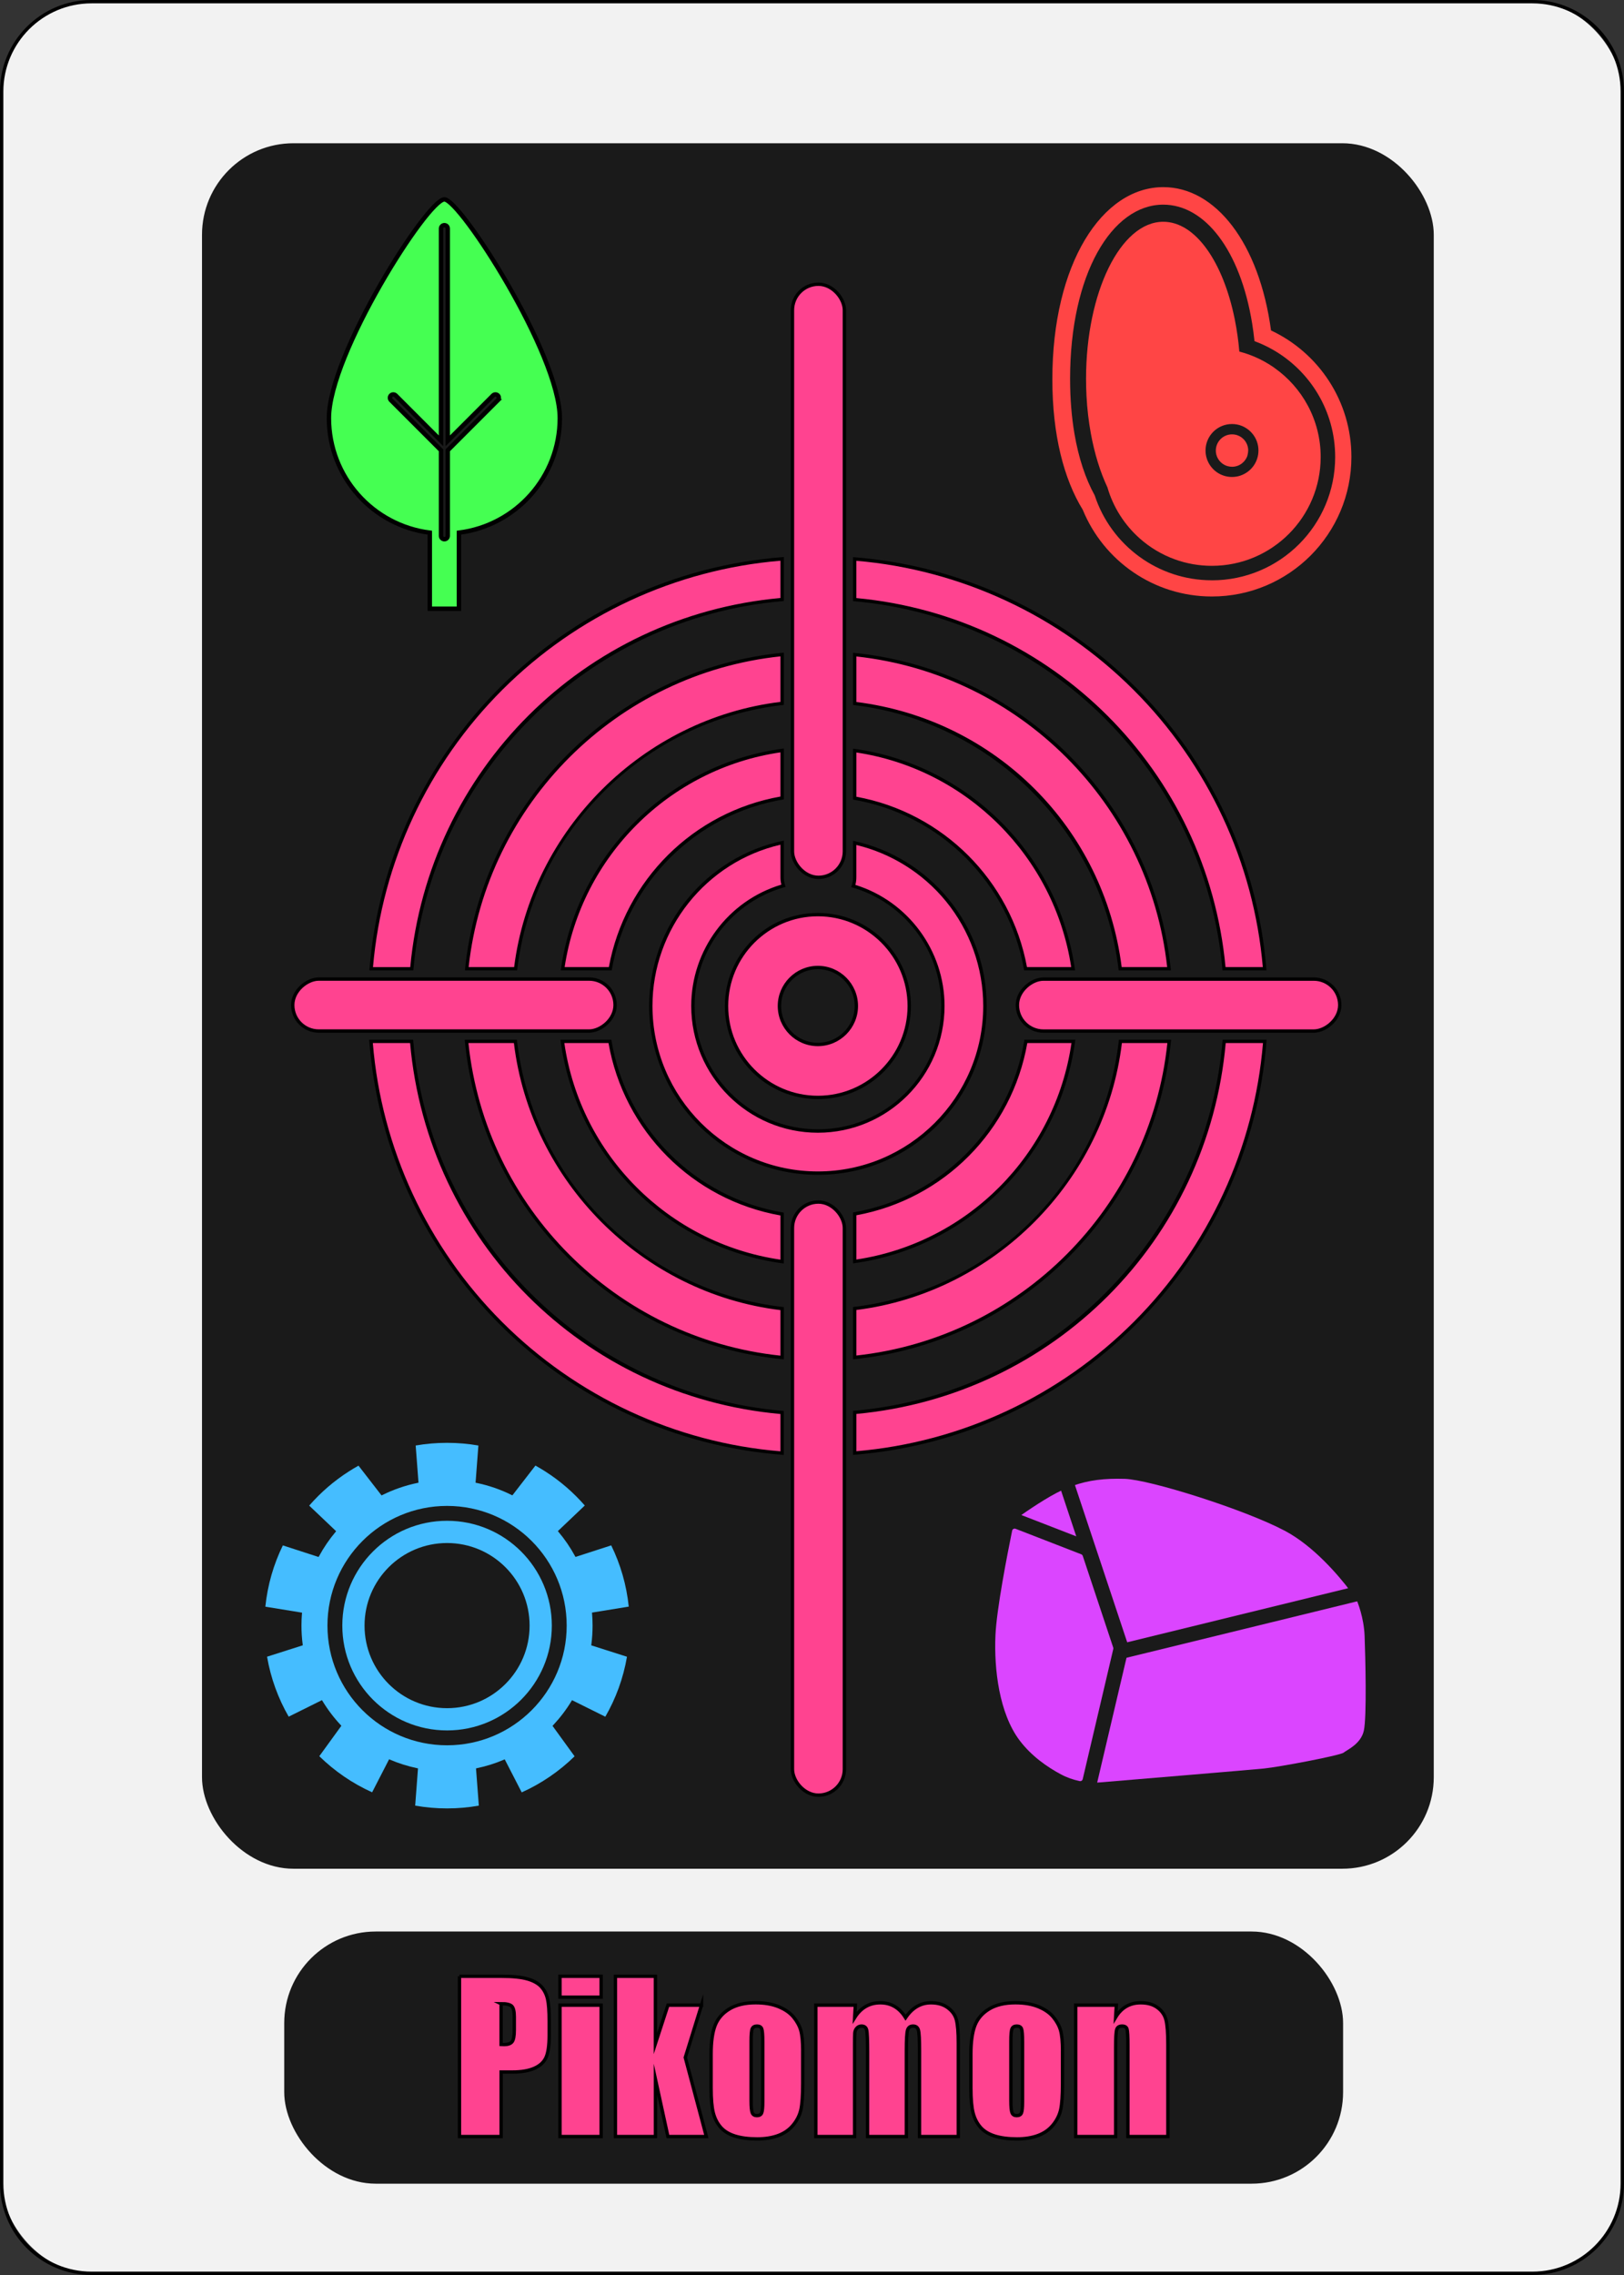 <?xml version="1.0" encoding="UTF-8"?><svg id="Layer_2" xmlns="http://www.w3.org/2000/svg" viewBox="0 0 484.29 678"><rect x="0" y="0" width="484.29" height="678" fill="#333333" stroke="none"/><defs><style>.cls-1{fill:#ff4545;}.cls-2{fill:#45bdff;}.cls-3{fill:#db45ff;stroke:#1a1a1a;stroke-width:1.37px;}.cls-3,.cls-4,.cls-5{stroke-miterlimit:10;}.cls-6{fill:#f2f2f2;}.cls-7,.cls-5{fill:#ff4390;}.cls-4{fill:#45ff52;stroke-width:1.32px;}.cls-4,.cls-5{stroke:#000;}.cls-8{fill:#1a1a1a;}</style></defs><g id="Misc"><rect class="cls-6" x=".5" y=".5" width="483.29" height="677" rx="26.78" ry="26.78"/><path d="M457,1c14.49,0,26.28,11.79,26.28,26.28v623.44c0,14.49-11.79,26.28-26.28,26.28H27.28c-14.49,0-26.28-11.79-26.28-26.28V27.28C1,12.79,12.79,1,27.28,1h429.72M457,0H27.28C12.21,0,0,12.21,0,27.28v623.44c0,15.07,12.21,27.28,27.28,27.28h429.72c15.07,0,27.28-12.21,27.28-27.28V27.28c0-15.07-12.21-27.28-27.28-27.28h0Z"/><rect class="cls-8" x="60.24" y="42.69" width="367.32" height="514.24" rx="27.28" ry="27.28"/><path class="cls-7" d="M233.24,433.08c-31.62-2.5-61.4-16.26-83.9-38.78-22.5-22.52-36.23-52.32-38.7-83.95h12.11c5.06,59.08,51.42,105.49,110.49,110.61v12.12ZM254.88,420.94c58.9-5.27,105.13-51.67,110.18-110.59h12.11c-2.46,31.58-16.16,61.33-38.6,83.84-22.43,22.5-52.14,36.29-83.69,38.85v-12.11ZM365.01,288.71c-5.3-58.62-51.51-104.78-110.13-110.02v-12.11c31.46,2.56,61.1,16.27,83.51,38.66,22.41,22.39,36.15,52.01,38.74,83.47h-12.11ZM110.68,288.71c2.59-31.51,16.37-61.17,38.84-83.57,22.47-22.4,52.18-36.09,83.71-38.59v12.12c-58.79,5.1-105.13,51.27-110.44,110.04h-12.11Z"/><path d="M232.74,167.1v11.12c-58.66,5.31-104.88,51.36-110.4,110h-11.11c2.69-31.19,16.39-60.52,38.65-82.71,22.26-22.19,51.65-35.8,82.86-38.4M255.38,167.13c31.14,2.66,60.46,16.3,82.65,38.47,22.2,22.17,35.86,51.48,38.55,82.61h-11.12c-5.5-58.49-51.59-104.53-110.09-109.97v-11.11M376.63,310.85c-2.57,31.26-16.18,60.69-38.41,82.99-22.22,22.29-51.6,35.99-82.84,38.66v-11.11c58.77-5.47,104.88-51.75,110.14-110.54h11.11M122.29,310.85c5.27,58.95,51.51,105.24,110.45,110.56v11.12c-31.31-2.6-60.76-16.28-83.05-38.59-22.29-22.31-35.94-51.78-38.51-83.09h11.11M233.74,166.01c-65.86,4.93-118.45,57.39-123.59,123.19h13.11c5.08-58.58,51.85-105.21,110.49-110.08v-13.11h0ZM254.38,166.04v13.11c58.49,5.01,105.11,51.59,110.18,110.06h13.11c-5.14-65.7-57.58-118.1-123.29-123.17h0ZM377.71,309.85h-13.11c-4.82,58.74-51.54,105.6-110.22,110.63v13.11c65.9-5.09,118.45-57.78,123.33-123.74h0ZM123.2,309.85h-13.11c4.88,66.06,57.59,118.81,123.64,123.76v-13.11c-58.83-4.88-105.71-51.81-110.53-110.65h0Z"/><path class="cls-7" d="M233.24,404.58c-49.71-5-89.17-44.5-94.11-94.22h14.56c4.79,41.42,38.14,74.81,79.54,79.66v14.57ZM254.88,389.97c41.24-4.97,74.46-38.35,79.24-79.62h14.56c-4.93,49.57-44.25,89.06-93.8,94.19v-14.57ZM334.05,288.71c-5.08-41.63-37.54-74.04-79.17-79.05v-14.57c49.28,5.1,88.58,44.35,93.74,93.62h-14.57ZM139.19,288.71c5.17-49.42,44.6-88.68,94.05-93.66v14.57c-41.13,4.82-74.46,37.97-79.48,79.09h-14.57Z"/><path d="M232.74,195.61v13.57c-41.01,5.01-74.21,38.04-79.42,79.03h-13.57c5.36-48.74,44.22-87.44,92.99-92.6M255.38,195.64c48.61,5.29,87.33,43.97,92.68,92.57h-13.57c-5.26-41.5-37.61-73.8-79.11-79v-13.57M348.12,310.85c-5.12,48.9-43.88,87.81-92.74,93.13v-13.57c41.12-5.17,74.21-38.42,79.18-79.56h13.56M153.25,310.85c4.99,41.29,38.21,74.56,79.49,79.6v13.57c-49.04-5.19-87.92-44.12-93.05-93.17h13.56M233.74,194.5c-50.17,4.78-90.12,44.6-95.1,94.71h15.57c4.86-41.55,37.93-74.48,79.53-79.14v-15.57h0ZM254.38,194.53v15.57c41.46,4.79,74.37,37.66,79.22,79.11h15.57c-4.97-50-44.77-89.76-94.79-94.67h0ZM349.23,309.85h-15.56c-4.61,41.71-37.64,74.86-79.29,79.68v15.57c50.21-4.94,90.11-44.97,94.85-95.24h0ZM154.14,309.85h-15.56c4.74,50.38,44.8,90.48,95.16,95.27v-15.57c-41.8-4.68-74.97-37.89-79.6-79.71h0Z"/><path class="cls-7" d="M233.24,375.99c-34.04-4.72-60.87-31.59-65.53-65.64h14.17c4.44,26.37,25,46.97,51.36,51.47v14.17ZM254.88,361.77c26.19-4.61,46.63-25.19,51.05-51.41h14.17c-4.64,33.9-31.34,60.76-65.22,65.6v-14.18ZM305.83,288.71c-4.62-25.92-25.02-46.28-50.95-50.85v-14.18c33.61,4.8,60.27,31.43,65.14,65.03h-14.18ZM167.79,288.71c4.88-33.75,31.68-60.39,65.45-65.07v14.17c-26.1,4.46-46.62,24.84-51.26,50.9h-14.19Z"/><path d="M232.74,224.22v13.17c-25.97,4.61-46.39,24.88-51.17,50.82h-13.19c5.04-33.07,31.28-59.15,64.37-63.99M255.38,224.26c32.93,4.96,59.04,31.03,64.06,63.95h-13.19c-4.77-25.8-25.06-46.05-50.87-50.76v-13.19M319.52,310.85c-4.81,33.22-30.95,59.52-64.14,64.52v-13.19c26.06-4.76,46.4-25.24,50.97-51.33h13.17M181.46,310.85c4.6,26.24,25.06,46.74,51.28,51.39v13.17c-33.36-4.88-59.63-31.2-64.45-64.56h13.17M233.74,223.07c-34.48,4.52-61.81,31.73-66.52,66.14h15.19c4.46-26.11,25.16-46.69,51.34-50.98v-15.17h0ZM254.38,223.11v15.18c26.03,4.4,46.58,24.91,51.03,50.92h15.18c-4.7-34.31-31.89-61.46-66.21-66.1h0ZM320.67,309.85h-15.17c-4.24,26.28-24.91,47.06-51.12,51.49v15.18c34.52-4.67,61.81-32.09,66.29-66.67h0ZM182.3,309.85h-15.17c4.49,34.68,31.93,62.16,66.6,66.71v-15.17c-26.37-4.32-47.17-25.16-51.43-51.54h0Z"/><path class="cls-7" d="M243.9,349.63c-27.47,0-49.82-22.35-49.82-49.82,0-23.34,16.43-43.72,39.15-48.67v10.33c0,.86.13,1.7.39,2.51-15.92,4.55-26.99,19.21-26.99,35.83,0,20.55,16.72,37.27,37.27,37.27s37.27-16.72,37.27-37.27c0-16.48-10.96-31.1-26.71-35.75.27-.83.41-1.7.41-2.59v-10.26c22.54,5.08,38.84,25.42,38.84,48.61,0,27.47-22.35,49.82-49.82,49.82Z"/><path d="M232.74,251.76v9.71c0,.74.09,1.47.27,2.17-15.88,4.77-26.88,19.49-26.88,36.17,0,20.83,16.94,37.77,37.77,37.77s37.77-16.94,37.77-37.77c0-16.53-10.88-31.22-26.59-36.09.19-.73.29-1.49.29-2.26v-9.63c10.41,2.49,19.85,8.4,26.68,16.73,7.19,8.78,11.16,19.87,11.16,31.24,0,27.19-22.12,49.32-49.32,49.32s-49.32-22.12-49.32-49.32c0-22.9,15.97-42.91,38.15-48.05M233.74,250.52c-22.91,4.7-40.15,24.98-40.15,49.29,0,27.79,22.53,50.32,50.32,50.32s50.32-22.53,50.32-50.32c0-24.2-17.08-44.4-39.84-49.23v10.88c0,1.03-.2,2.02-.57,2.92,15.5,4.33,26.86,18.55,26.86,35.42,0,20.31-16.46,36.77-36.77,36.77s-36.77-16.46-36.77-36.77c0-16.98,11.51-31.27,27.15-35.49-.35-.88-.54-1.84-.54-2.85v-10.95h0Z"/><path class="cls-7" d="M243.9,327.05c-15.02,0-27.24-12.22-27.24-27.24s12.22-27.24,27.24-27.24,27.24,12.22,27.24,27.24-12.22,27.24-27.24,27.24ZM243.9,288.35c-6.32,0-11.47,5.14-11.47,11.47s5.14,11.47,11.47,11.47,11.47-5.14,11.47-11.47-5.14-11.47-11.47-11.47Z"/><path d="M243.9,273.08c14.74,0,26.74,12,26.74,26.74s-12,26.74-26.74,26.74-26.74-12-26.74-26.74,12-26.74,26.74-26.74M243.9,311.78c6.6,0,11.97-5.37,11.97-11.97s-5.37-11.97-11.97-11.97-11.97,5.37-11.97,11.97,5.37,11.97,11.97,11.97M243.9,272.08c-15.32,0-27.74,12.42-27.74,27.74s12.42,27.74,27.74,27.74,27.74-12.42,27.74-27.74-12.42-27.74-27.74-27.74h0ZM243.9,310.78c-6.06,0-10.97-4.91-10.97-10.97s4.91-10.97,10.97-10.97,10.97,4.91,10.97,10.97-4.91,10.97-10.97,10.97h0Z"/><rect class="cls-5" x="236.32" y="358.24" width="15.48" height="176.76" rx="7.74" ry="7.74"/><rect class="cls-5" x="236.32" y="84.71" width="15.48" height="176.76" rx="7.74" ry="7.74"/><rect class="cls-5" x="343.72" y="251.47" width="15.48" height="96.12" rx="7.74" ry="7.74" transform="translate(51.93 651) rotate(-90)"/><rect class="cls-5" x="127.62" y="251.47" width="15.48" height="96.12" rx="7.74" ry="7.74" transform="translate(-164.17 434.89) rotate(-90)"/><path class="cls-4" d="M132.52,59.42c-5.01,0-34.43,46.16-34.43,65.18,0,17.54,13.12,32.02,30.08,34.15v22.67h8.69v-22.67c16.96-2.13,30.08-16.61,30.08-34.15,0-19.02-29.75-65.18-34.43-65.18ZM148.46,119.27l-14.94,14.94v25.49c0,.55-.45,1-1,1s-1-.45-1-1v-25.49l-14.94-14.94c-.39-.39-.39-1.03,0-1.42.2-.2.45-.29.71-.29s.51.1.71.29l13.52,13.52v-63.26c0-.55.45-1,1-1,.28,0,.53.11.71.29.18.18.29.43.29.71v63.26l13.52-13.52c.2-.2.45-.29.71-.29s.51.1.71.29c.39.39.39,1.03,0,1.42Z"/><path class="cls-2" d="M133.32,453.23c-17.26,0-31.24,13.99-31.24,31.24s13.99,31.24,31.24,31.24,31.24-13.99,31.24-31.24-13.99-31.24-31.24-31.24ZM133.32,509.08c-13.59,0-24.61-11.02-24.61-24.61s11.02-24.61,24.61-24.61,24.61,11.02,24.61,24.61-11.02,24.61-24.61,24.61Z"/><path class="cls-2" d="M187.5,478.83c-.67-6.5-2.48-12.65-5.23-18.27-3.55,1.15-7.1,2.3-10.66,3.45-.02-.04-.04-.09-.07-.13-.02-.04-.04-.08-.07-.13-1.4-2.58-3.06-5-4.93-7.22l-.09-.11s-.06-.07-.09-.11c2.68-2.54,5.35-5.08,8.03-7.63-3.4-3.9-7.35-7.32-11.73-10.12-.98-.62-1.97-1.22-2.99-1.78-.46.59-.92,1.19-1.38,1.78-1.83,2.36-3.66,4.73-5.49,7.09-.04-.02-.09-.04-.13-.06-.04-.02-.09-.04-.13-.06-3.27-1.62-6.77-2.83-10.44-3.59-.04,0-.09-.02-.14-.03-.04,0-.09-.02-.14-.02.09-1.11.17-2.22.25-3.32.2-2.59.4-5.18.59-7.77-3.04-.53-6.16-.8-9.35-.8s-6.31.27-9.35.8c.2,2.59.4,5.18.59,7.77.09,1.11.17,2.21.25,3.32-.05,0-.09.02-.14.02-.05.01-.09.02-.14.03-3.69.76-7.2,1.98-10.48,3.61-.04.02-.09.04-.13.06-.04.02-.08.04-.13.06-1.84-2.37-3.67-4.74-5.51-7.11-.45-.59-.91-1.17-1.36-1.76-1,.56-1.98,1.14-2.94,1.76-4.39,2.81-8.35,6.23-11.76,10.15,2.68,2.54,5.35,5.08,8.03,7.63-.03.04-.06.07-.09.11-.03.04-.06.07-.09.11-1.87,2.23-3.52,4.64-4.91,7.21-.02.04-.05.08-.07.12-.02.04-.04.09-.07.13-3.55-1.15-7.11-2.3-10.66-3.45-2.75,5.61-4.55,11.77-5.22,18.26,3.65.59,7.29,1.19,10.94,1.78,0,.05,0,.1-.01.14,0,.05,0,.09-.01.14-.1,1.18-.15,2.37-.15,3.57,0,1.9.12,3.76.36,5.6,0,.05.01.1.02.14,0,.05.01.09.02.14-3.56,1.13-7.11,2.27-10.66,3.4,1.1,6.41,3.32,12.43,6.45,17.87,3.31-1.65,6.62-3.29,9.93-4.93.02.04.05.08.07.12.02.04.05.08.07.12,1.56,2.58,3.39,4.99,5.44,7.18.03.04.07.07.1.11.03.04.06.07.1.11-2.19,3.02-4.39,6.05-6.58,9.07,4.55,4.45,9.87,8.11,15.75,10.76,1.69-3.28,3.38-6.57,5.07-9.85.04.02.09.04.13.06.04.02.09.04.13.06,2.57,1.1,5.27,1.95,8.07,2.54.05.01.09.02.14.03.04,0,.09.02.14.03-.28,3.7-.56,7.4-.84,11.1,3.08.54,6.26.83,9.49.83s6.41-.28,9.49-.83c-.28-3.7-.56-7.4-.84-11.1.05,0,.09-.02.14-.03.05-.01.09-.02.14-.03,2.78-.58,5.47-1.43,8.02-2.52.04-.02.09-.04.13-.06.04-.02.09-.04.13-.06,1.69,3.28,3.38,6.57,5.07,9.85,5.88-2.64,11.21-6.3,15.77-10.75-2.2-3.02-4.39-6.05-6.58-9.07.03-.03.07-.07.1-.11.04-.03.07-.07.1-.11,2.06-2.2,3.9-4.61,5.47-7.2.02-.04.05-.08.07-.12.02-.04.05-.08.07-.12,3.31,1.64,6.62,3.29,9.93,4.93,3.14-5.43,5.36-11.46,6.46-17.87h0c-3.56-1.14-7.11-2.27-10.66-3.4,0-.05.01-.09.02-.14s.01-.1.02-.14c.24-1.84.36-3.71.36-5.62,0-1.21-.05-2.4-.15-3.58,0-.05,0-.1-.01-.14,0-.05,0-.1-.01-.14,3.64-.59,7.29-1.18,10.94-1.78h0ZM133.32,520.14c-19.7,0-35.67-15.97-35.67-35.67s15.97-35.67,35.67-35.67,35.67,15.97,35.67,35.67-15.97,35.67-35.67,35.67Z"/><path class="cls-3" d="M322.07,459.04l-18.94-7.35c2.62-1.86,8.8-6.13,13.36-8.23.11-.05.23-.1.34-.15l5.23,15.73Z"/><path class="cls-3" d="M332.7,491.21c0,.13,0,.25-.04.37l-.64,2.74-8.48,36.07c-.18.77-.94,1.25-1.71,1.09-2.03-.42-4-1.12-5.84-2.11-4.09-2.18-8.95-5.56-12.51-10.31-6.17-8.22-7.77-21.47-7.31-31.75.35-7.9,3.54-24.16,4.99-31.27.18-.88,1.11-1.39,1.95-1.06l19.58,7.6c.4.16.72.49.85.9l9.08,27.31c.04.14.07.28.07.42h0Z"/><path class="cls-3" d="M403.23,473.74l-67.54,16.52-8.64-25.99-1.26-3.78-6.1-18.33c4.8-1.72,9.59-2.3,15.77-2.11,7.54.23,35.86,9.14,47.96,15.53,8.9,4.7,16.44,13.73,19.81,18.17Z"/><path class="cls-3" d="M335.36,493.5l1.29-.32,68.49-16.75c.29.68,2.26,5.4,2.48,11.11.23,6.17.69,23.98-.23,28.32s-5.25,6.17-6.4,7.08c-1.14.91-19.41,4.34-23.98,4.8-3.64.37-35.91,3.05-48.82,4.13-.62.05-1.25.08-1.87.08l8.28-35.21.76-3.23Z"/><path class="cls-1" d="M379.03,98.48c-3.54-26.15-16.58-42.71-32.13-42.71-18.27,0-33.08,22.85-33.08,57.28,0,16.61,3.45,29.74,9.07,38.88,6.21,15.16,21.12,25.84,38.51,25.84,22.98,0,41.6-18.62,41.6-41.6,0-16.67-9.81-31.06-23.97-37.69ZM361.4,172.94c-8.07,0-15.53-2.6-21.6-7.01-6.19-4.5-10.92-10.87-13.35-18.29-2.73-4.95-4.82-11.15-6.06-18.49-.83-4.91-1.28-10.34-1.28-16.26,0-31.2,12.44-51.9,27.78-51.9,12.43,0,22.95,13.59,26.5,35.34.28,1.73.52,3.51.71,5.34,1.92.71,3.77,1.57,5.53,2.58,11.07,6.34,18.53,18.26,18.53,31.93,0,20.31-16.46,36.77-36.77,36.77Z"/><path class="cls-1" d="M379.92,109.54c-1.69-1.18-3.51-2.21-5.42-3.05-1.58-.7-3.22-1.27-4.92-1.71-.13-1.55-.3-3.07-.51-4.56-.24-1.74-.53-3.43-.86-5.08-3.44-17.05-11.69-29.05-21.31-29.05-12.72,0-23.03,20.96-23.03,46.82,0,1.7.05,3.38.13,5.04h0c.2,3.91.65,7.68,1.3,11.24h0c1.1,6.03,2.79,11.47,4.94,16.04,1.72,5.96,5.11,11.21,9.62,15.22,3.06,2.72,6.64,4.87,10.57,6.28h0c3.42,1.23,7.12,1.9,10.97,1.9,17.92,0,32.44-14.52,32.44-32.44,0-11.03-5.51-20.78-13.92-26.64ZM370.08,141.68c-.84.31-1.75.47-2.7.47-.82,0-1.62-.13-2.36-.36-3.2-1-5.52-4-5.52-7.53,0-4.36,3.53-7.89,7.89-7.89.53,0,1.05.05,1.55.15,1.78.35,3.34,1.31,4.47,2.64,1.17,1.37,1.87,3.15,1.87,5.1,0,3.41-2.16,6.31-5.19,7.41Z"/><path class="cls-1" d="M372.21,134.27c0,.33-.03.66-.1.97,0,.01,0,.02,0,.03-.04.15-.07.29-.11.43,0,0,0,.01,0,.02,0,0,0,.01,0,.02s0,.01,0,.02,0,.01,0,.02h0c-.63,1.93-2.45,3.33-4.59,3.33-.46,0-.91-.07-1.34-.19-2.02-.58-3.5-2.44-3.5-4.64,0-2.67,2.17-4.83,4.83-4.83.36,0,.71.04,1.04.11,2.17.48,3.79,2.41,3.79,4.72Z"/><rect class="cls-8" x="84.76" y="575.64" width="315.76" height="75.15" rx="27.28" ry="27.28"/><path class="cls-5" d="M137.01,588.98h12.51c3.38,0,5.98.27,7.8.8,1.82.53,3.19,1.3,4.1,2.3.91,1,1.53,2.22,1.86,3.64s.49,3.63.49,6.62v4.16c0,3.05-.31,5.27-.94,6.67-.63,1.4-1.78,2.47-3.47,3.22s-3.88,1.12-6.59,1.12h-3.33v19.23h-12.42v-47.76ZM149.43,597.15v12.15c.35.02.66.03.91.03,1.14,0,1.93-.28,2.37-.84.44-.56.66-1.73.66-3.5v-3.92c0-1.63-.26-2.69-.77-3.19-.51-.49-1.57-.74-3.19-.74Z"/><path class="cls-5" d="M179.26,588.98v6.22h-12.27v-6.22h12.27ZM179.26,597.59v39.15h-12.27v-39.15h12.27Z"/><path class="cls-5" d="M209.2,597.59l-4.84,15.59,6.28,23.56h-11.46l-3.72-17.06v17.06h-11.93v-47.76h11.92v20.05s3.73-11.44,3.73-11.44h10.02Z"/><path class="cls-5" d="M239.38,611.34v9.59c0,3.52-.18,6.1-.53,7.74-.35,1.64-1.11,3.18-2.27,4.6-1.16,1.43-2.65,2.48-4.47,3.16-1.82.68-3.91,1.02-6.27,1.02-2.64,0-4.87-.29-6.7-.87-1.83-.58-3.25-1.46-4.26-2.63-1.01-1.17-1.74-2.59-2.17-4.25-.43-1.66-.65-4.15-.65-7.48v-10.03c0-3.64.39-6.48,1.18-8.53.79-2.04,2.2-3.69,4.25-4.93,2.04-1.24,4.66-1.86,7.85-1.86,2.67,0,4.97.4,6.89,1.19,1.92.8,3.4,1.83,4.44,3.11,1.04,1.28,1.76,2.6,2.14,3.95.38,1.36.58,3.42.58,6.2ZM227.46,608.39c0-2.01-.11-3.27-.32-3.79-.22-.52-.68-.78-1.39-.78s-1.18.26-1.42.78c-.24.52-.35,1.78-.35,3.79v17.67c0,1.85.12,3.05.35,3.61s.7.84,1.39.84,1.18-.26,1.4-.77c.23-.51.34-1.61.34-3.3v-18.05Z"/><path class="cls-5" d="M255.07,597.59l-.21,3.72c.92-1.48,2.03-2.59,3.3-3.32,1.28-.74,2.73-1.11,4.37-1.11,3.19,0,5.69,1.48,7.52,4.43,1-1.48,2.13-2.59,3.39-3.32,1.26-.74,2.66-1.11,4.19-1.11,2.03,0,3.7.49,5.03,1.48s2.18,2.19,2.55,3.61c.37,1.43.56,3.74.56,6.95v27.82h-11.56v-25.52c0-3.34-.11-5.41-.34-6.21-.23-.8-.75-1.19-1.58-1.19s-1.39.39-1.64,1.18c-.25.79-.37,2.86-.37,6.22v25.52h-11.56v-24.87c0-3.83-.09-6.14-.28-6.9-.19-.77-.7-1.15-1.55-1.15-.53,0-.98.2-1.36.6-.37.4-.58.9-.62,1.48-.04.58-.06,1.81-.06,3.7v27.14h-11.56v-39.15h11.77Z"/><path class="cls-5" d="M316.85,611.34v9.59c0,3.52-.18,6.1-.53,7.74-.35,1.64-1.11,3.18-2.27,4.6-1.16,1.43-2.65,2.48-4.47,3.16-1.82.68-3.91,1.02-6.27,1.02-2.64,0-4.87-.29-6.7-.87-1.83-.58-3.25-1.46-4.26-2.63-1.01-1.17-1.74-2.59-2.17-4.25-.43-1.66-.65-4.15-.65-7.48v-10.03c0-3.64.39-6.48,1.18-8.53.79-2.04,2.2-3.69,4.25-4.93,2.04-1.24,4.66-1.86,7.85-1.86,2.67,0,4.97.4,6.89,1.19,1.92.8,3.4,1.83,4.44,3.11,1.04,1.28,1.76,2.6,2.14,3.95.38,1.36.58,3.42.58,6.2ZM304.93,608.39c0-2.01-.11-3.27-.32-3.79-.22-.52-.68-.78-1.39-.78s-1.18.26-1.42.78c-.24.52-.35,1.78-.35,3.79v17.67c0,1.85.12,3.05.35,3.61s.7.84,1.39.84,1.18-.26,1.4-.77c.23-.51.34-1.61.34-3.3v-18.05Z"/><path class="cls-5" d="M332.9,597.59l-.21,3.61c.86-1.44,1.92-2.52,3.17-3.24,1.25-.72,2.69-1.08,4.32-1.08,2.05,0,3.72.48,5.02,1.45,1.3.96,2.13,2.18,2.51,3.64.37,1.47.56,3.91.56,7.33v27.44h-11.92v-27.11c0-2.69-.09-4.34-.27-4.93-.18-.59-.67-.88-1.47-.88-.85,0-1.38.34-1.59,1.02-.22.68-.32,2.49-.32,5.44v26.46h-11.92v-39.15h12.12Z"/></g></svg>
